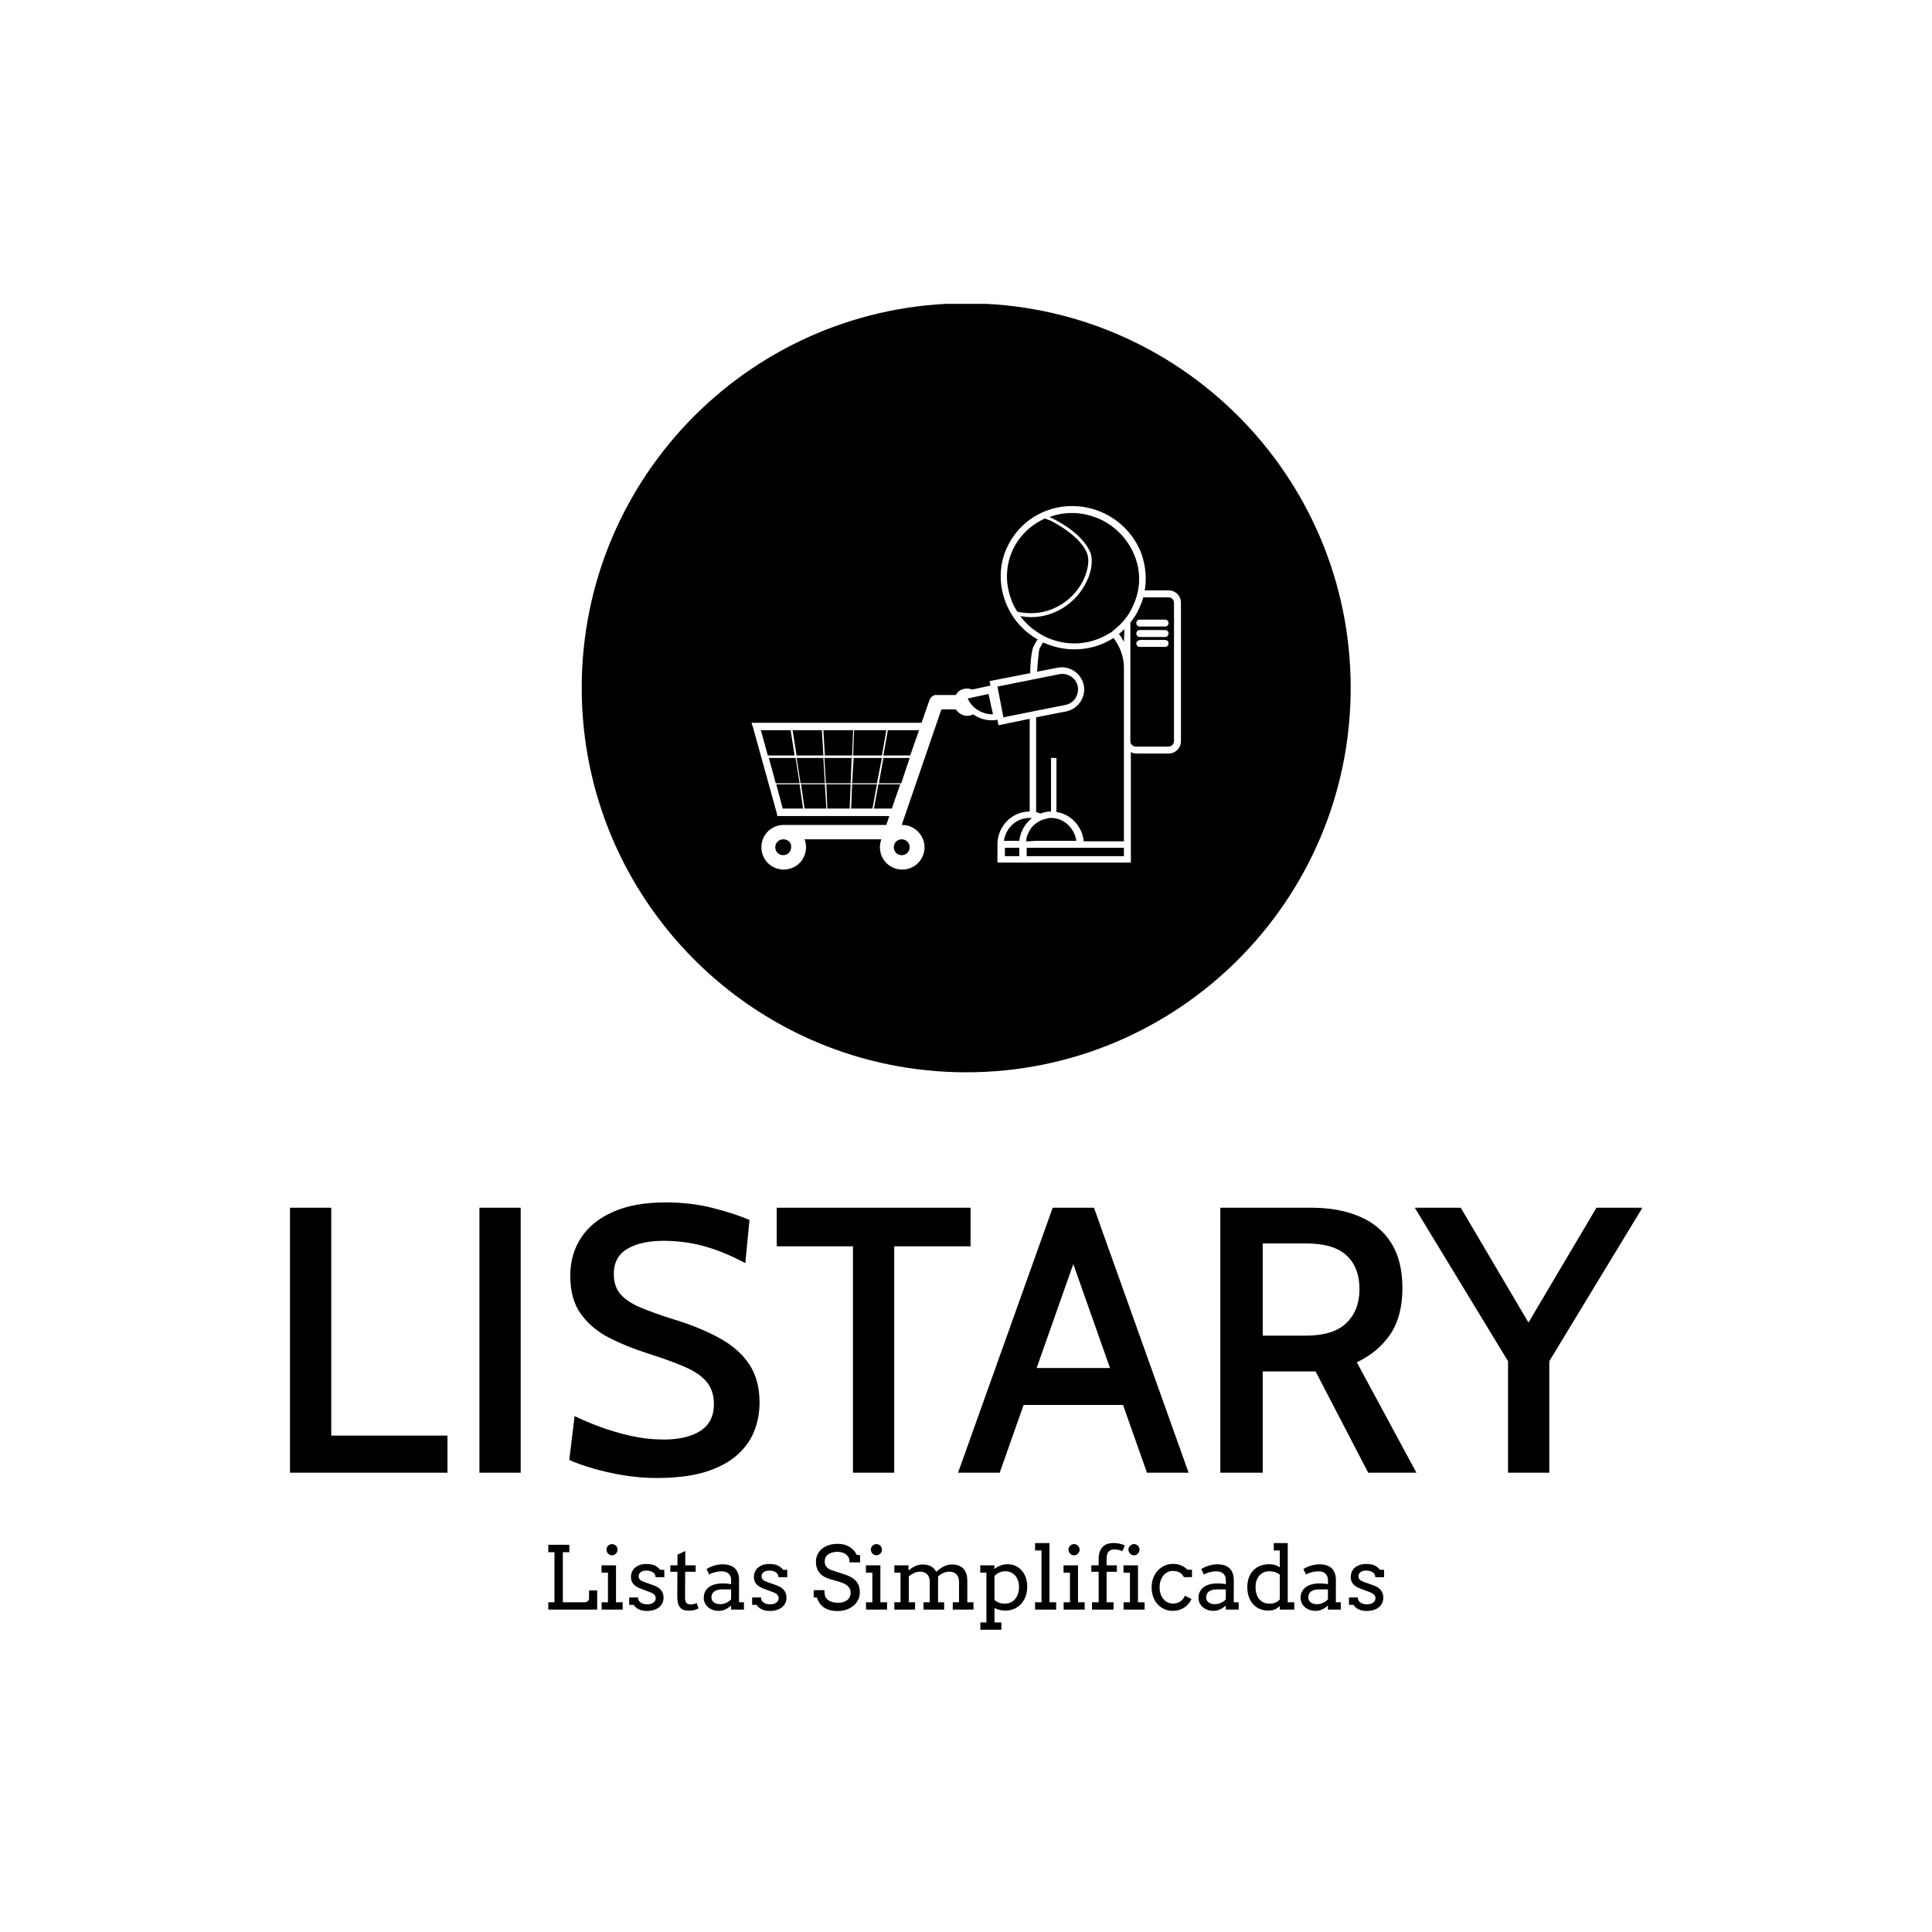 <svg xmlns="http://www.w3.org/2000/svg" version="1.1" xmlns:xlink="http://www.w3.org/1999/xlink" xmlns:svgjs="http://svgjs.dev/svgjs" width="1000" height="1000" viewBox="0 0 1000 1000"><rect width="1000" height="1000" fill="#ffffff"></rect><g transform="matrix(0.7,0,0,0.7,150.105,157.278)"><svg viewBox="0 0 252 247" data-background-color="#ffffff" preserveAspectRatio="xMidYMid meet" height="980" width="1000" xmlns="http://www.w3.org/2000/svg" xmlns:xlink="http://www.w3.org/1999/xlink"><defs></defs><g id="tight-bounds" transform="matrix(1,0,0,1,-0.038,-0.1)"><svg viewBox="0 0 252.076 247.2" height="247.2" width="252.076"><g><svg viewBox="0 0 395.52 387.87" height="247.2" width="252.076"><g transform="matrix(1,0,0,1,0,262.909)"><svg viewBox="0 0 395.52 124.961" height="124.961" width="395.52"><g><svg viewBox="0 0 395.52 124.961" height="124.961" width="395.52"><g><svg viewBox="0 0 395.52 80.587" height="80.587" width="395.52"><g transform="matrix(1,0,0,1,0,0)"><svg width="395.52" viewBox="3.93 -35.7 178.63 36.4" height="80.587" data-palette-color="#35185a"><path d="M24.73 0L3.93 0 3.93-35 9.38-35 9.38-4.9 24.73-4.9 24.73 0ZM34.4 0L28.95 0 28.95-35 34.4-35 34.4 0ZM52.35 0.7L52.35 0.7Q50.2 0.7 47.98 0.34 45.77-0.03 43.9-0.58 42.02-1.13 40.82-1.68L40.82-1.68 41.52-7.48Q43.05-6.73 44.96-6.03 46.87-5.33 49-4.85 51.12-4.38 53.3-4.38L53.3-4.38Q56.32-4.38 58.12-5.51 59.92-6.65 59.92-9.05L59.92-9.05Q59.92-10.85 58.97-11.99 58.02-13.13 56.11-13.96 54.2-14.8 51.25-15.73L51.25-15.73Q48.42-16.63 46.08-17.82 43.75-19.03 42.35-20.96 40.95-22.9 40.95-26.03L40.95-26.03Q40.95-28.85 42.38-31.04 43.82-33.23 46.62-34.46 49.42-35.7 53.55-35.7L53.55-35.7Q56.9-35.7 59.78-34.96 62.67-34.23 64.62-33.38L64.62-33.38 64.07-27.68Q61.17-29.23 58.58-29.93 56-30.63 53.27-30.63L53.27-30.63Q50.32-30.63 48.51-29.58 46.7-28.53 46.7-26.25L46.7-26.25Q46.7-24.6 47.57-23.59 48.45-22.58 50.15-21.85 51.85-21.13 54.3-20.35L54.3-20.35Q58.02-19.23 60.62-17.8 63.22-16.38 64.58-14.33 65.95-12.28 65.95-9.25L65.95-9.25Q65.95-7.3 65.26-5.53 64.57-3.75 63-2.34 61.42-0.93 58.81-0.11 56.2 0.7 52.35 0.7ZM83.74 0L78.29 0 78.29-29.9 68.22-29.9 68.22-35 93.82-35 93.82-29.9 83.74-29.9 83.74 0ZM114.81-13.83L114.81-8.95 99.97-8.95 99.97-13.83 114.81-13.83ZM117.12 0L106.64-29.68 108.14-29.68 97.67 0 92.17 0 104.67-35 110.12-35 122.62 0 117.12 0ZM132.41 0L126.81 0 126.81-35 138.79-35Q142.44-35 145.15-33.86 147.86-32.73 149.36-30.38 150.86-28.03 150.86-24.38L150.86-24.38Q150.86-20.68 149.28-18.31 147.69-15.95 144.84-14.58L144.84-14.58 152.71 0 146.34 0 139.39-13.38Q139.31-13.38 139.26-13.38 139.21-13.38 139.14-13.38L139.14-13.38 132.41-13.38 132.41 0ZM132.41-30.28L132.41-18.1 138.04-18.1Q141.76-18.1 143.47-19.78 145.19-21.45 145.19-24.23L145.19-24.23Q145.19-27.1 143.49-28.69 141.79-30.28 138.14-30.28L138.14-30.28 132.41-30.28ZM170.26 0L164.81 0 164.81-14.73 152.49-35 158.56-35 168.78-17.68 166.24-17.68 176.49-35 182.56-35 170.26-14.73 170.26 0Z" opacity="1" transform="matrix(1,0,0,1,0,0)" fill="#000000" class="undefined-text-0" data-fill-palette-color="primary" id="text-0"></path></svg></g></svg></g><g transform="matrix(1,0,0,1,75.544,99.612)"><svg viewBox="0 0 244.431 25.349" height="25.349" width="244.431"><g transform="matrix(1,0,0,1,0,0)"><svg width="244.431" viewBox="3.49 -37.99 477.15 49.49" height="25.349" data-palette-color="#35185a"><path d="M3.49-32.79L3.49-37.01 15.5-37.01 15.5-32.79 11.79-32.79 11.79-4.2 24.56-4.2Q24.95-4.2 25.34-4.38 25.73-4.57 26.05-4.86 26.37-5.15 26.56-5.53 26.76-5.91 26.76-6.3L26.76-6.3 26.76-10.96 31.4-10.96 31.4 0 3.49 0 3.49-4.2 7.01-4.2 7.01-32.79 3.49-32.79ZM33.88-21.09L33.88-25.29 42.14-25.29 42.14-4.2 45.94-4.2 45.94 0 33.93 0 33.93-4.2 37.55-4.2 37.55-21.09 33.88-21.09ZM36.69-34.25L36.69-34.25Q36.69-34.89 36.95-35.46 37.2-36.04 37.63-36.46 38.06-36.89 38.64-37.15 39.23-37.4 39.89-37.4L39.89-37.4Q40.52-37.4 41.1-37.15 41.67-36.89 42.1-36.46 42.53-36.04 42.78-35.46 43.04-34.89 43.04-34.25L43.04-34.25Q43.04-33.59 42.78-33.01 42.53-32.42 42.1-31.97 41.67-31.52 41.1-31.26 40.52-31.01 39.89-31.01L39.89-31.01Q39.23-31.01 38.64-31.26 38.06-31.52 37.63-31.97 37.2-32.42 36.95-33.01 36.69-33.59 36.69-34.25ZM64.72-18.51Q64.72-19.53 64.24-20.25 63.76-20.97 63.01-21.42 62.25-21.88 61.32-22.08 60.4-22.29 59.52-22.29L59.52-22.29Q58.54-22.29 57.72-22.07 56.9-21.85 56.32-21.44 55.73-21.02 55.4-20.42 55.07-19.82 55.07-19.09L55.07-19.09Q55.07-17.82 55.84-17.08 56.61-16.33 58.42-15.7L58.42-15.7 63.28-13.99Q66.4-12.94 67.84-11.13 69.28-9.33 69.28-6.81L69.28-6.81Q69.28-5.13 68.61-3.72 67.94-2.32 66.71-1.33 65.47-0.34 63.74 0.21 62.01 0.76 59.88 0.76L59.88 0.76Q56.93 0.76 55.07-0.2 53.22-1.15 52.22-2.71L52.22-2.71 49.68-2.71 49.68-6.91 54.73-6.91Q54.73-5.86 55.18-5.11 55.63-4.37 56.38-3.91 57.12-3.44 58.06-3.22 59-3 59.98-3L59.98-3Q60.93-3 61.81-3.23 62.69-3.47 63.36-3.92 64.03-4.37 64.42-5 64.81-5.64 64.81-6.45L64.81-6.45Q64.81-7.67 64.02-8.52 63.23-9.38 61.32-10.06L61.32-10.06 56.49-11.87Q53.54-12.92 52.11-14.54 50.68-16.16 50.68-18.6L50.68-18.6Q50.68-20.21 51.28-21.58 51.87-22.95 53.01-23.94 54.15-24.93 55.78-25.49 57.42-26.05 59.52-26.05L59.52-26.05Q62.23-26.05 64.06-25.29 65.89-24.54 67.35-22.71L67.35-22.71 69.72-22.71 69.72-18.51 64.72-18.51ZM81.68-33.45L81.68-25.29 87.61-25.29 87.61-21.61 81.63-21.61 81.56-7.01Q81.56-5.52 81.9-4.59 82.24-3.66 83-3.31 83.76-2.95 84.71-2.95L84.71-2.95Q85.73-2.95 86.52-3.14 87.3-3.32 88.22-3.76L88.22-3.76 89.27-0.71Q88.1-0.1 86.81 0.26 85.51 0.61 83.76 0.61L83.76 0.61Q82.1 0.61 80.86 0.21 79.63-0.2 78.79-1.15 77.95-2.1 77.53-3.7 77.12-5.3 77.12-7.69L77.12-7.69 77.19-21.61 73.16-21.61 73.16-25.29 77.24-25.29 77.24-31.35 81.68-33.45ZM107.83 0L107.83-2.34Q106.39-1 104.64-0.15 102.9 0.71 100.67 0.71L100.67 0.71Q98.82 0.71 97.27 0.12 95.72-0.46 94.59-1.48 93.47-2.49 92.85-3.83 92.23-5.18 92.23-6.69L92.23-6.69Q92.23-8.3 92.7-9.55 93.18-10.79 93.97-11.71 94.77-12.62 95.83-13.24 96.89-13.87 98.05-14.25 99.21-14.62 100.42-14.78 101.63-14.94 102.72-14.94L102.72-14.94Q104.48-14.94 105.68-14.83 106.87-14.72 107.85-14.53L107.85-14.53 107.88-16.6Q107.88-17.94 107.49-18.93 107.09-19.92 106.39-20.57 105.68-21.22 104.69-21.53 103.7-21.85 102.48-21.85L102.48-21.85Q101.33-21.85 100.28-21.69 99.23-21.53 98.32-21.28 97.4-21.02 96.63-20.69 95.86-20.36 95.33-20L95.33-20 93.84-23.14Q94.74-23.73 95.82-24.23 96.89-24.73 98.07-25.09 99.26-25.44 100.49-25.65 101.72-25.85 102.92-25.85L102.92-25.85Q105.12-25.85 106.87-25.33 108.63-24.8 109.85-23.71 111.07-22.61 111.73-20.91 112.39-19.21 112.39-16.85L112.39-16.85 112.37-4.2 115.18-4.2 115.18 0 107.83 0ZM101.67-3.1L101.67-3.1Q102.58-3.1 103.48-3.32 104.38-3.54 105.19-3.92 106-4.3 106.68-4.8 107.36-5.3 107.83-5.83L107.83-5.83 107.85-11.55 102.58-11.55Q101.26-11.55 100.17-11.25 99.09-10.96 98.29-10.4 97.5-9.84 97.06-9.01 96.62-8.18 96.62-7.1L96.62-7.1Q96.62-6.1 96.99-5.36 97.35-4.61 98.02-4.11 98.7-3.61 99.62-3.36 100.55-3.1 101.67-3.1ZM134.9-18.51Q134.9-19.53 134.42-20.25 133.95-20.97 133.19-21.42 132.43-21.88 131.51-22.08 130.58-22.29 129.7-22.29L129.7-22.29Q128.72-22.29 127.9-22.07 127.09-21.85 126.5-21.44 125.92-21.02 125.59-20.42 125.26-19.82 125.26-19.09L125.26-19.09Q125.26-17.82 126.03-17.08 126.79-16.33 128.6-15.7L128.6-15.7 133.46-13.99Q136.58-12.94 138.02-11.13 139.47-9.33 139.47-6.81L139.47-6.81Q139.47-5.13 138.79-3.72 138.12-2.32 136.89-1.33 135.66-0.34 133.92 0.21 132.19 0.76 130.07 0.76L130.07 0.76Q127.11 0.76 125.26-0.2 123.4-1.15 122.4-2.71L122.4-2.71 119.86-2.71 119.86-6.91 124.91-6.91Q124.91-5.86 125.37-5.11 125.82-4.37 126.56-3.91 127.31-3.44 128.25-3.22 129.19-3 130.16-3L130.16-3Q131.12-3 131.99-3.23 132.87-3.47 133.54-3.92 134.22-4.37 134.61-5 135-5.64 135-6.45L135-6.45Q135-7.67 134.2-8.52 133.41-9.38 131.51-10.06L131.51-10.06 126.67-11.87Q123.72-12.92 122.29-14.54 120.86-16.16 120.86-18.6L120.86-18.6Q120.86-20.21 121.46-21.58 122.06-22.95 123.19-23.94 124.33-24.93 125.96-25.49 127.6-26.05 129.7-26.05L129.7-26.05Q132.41-26.05 134.24-25.29 136.07-24.54 137.54-22.71L137.54-22.71 139.9-22.71 139.9-18.51 134.9-18.51ZM142.1 0Q142.1 0 142.1 0ZM175.5-26.95Q175.5-29.1 174.71-30.18 173.93-31.25 172.99-31.82 172.05-32.4 170.93-32.7 169.81-33.01 168.68-33.01L168.68-33.01Q166.83-33.01 165.44-32.58 164.05-32.15 163.13-31.42 162.21-30.69 161.75-29.71 161.29-28.74 161.29-27.66L161.29-27.66Q161.29-26.05 161.86-25.06 162.43-24.07 163.31-23.47 164.19-22.88 165.25-22.53 166.32-22.19 167.29-21.85L167.29-21.85 172.22-20.24Q174.45-19.53 176.14-18.63 177.84-17.72 178.99-16.49 180.13-15.26 180.73-13.65 181.33-12.04 181.33-9.91L181.33-9.91Q181.33-7.62 180.39-5.66 179.45-3.71 177.77-2.27 176.08-0.83 173.75-0.01 171.42 0.81 168.63 0.81L168.63 0.81Q165.78 0.81 163.75 0.16 161.73-0.49 160.35-1.57 158.97-2.66 158.14-4.05 157.31-5.44 156.84-6.91L156.84-6.91 154.99-6.91 154.99-11.11 161.14-11.11Q161.14-8.4 161.71-7.28 162.29-6.15 163.31-5.41 164.34-4.66 165.75-4.28 167.17-3.91 168.88-3.91L168.88-3.91Q170.54-3.91 171.87-4.3 173.2-4.69 174.14-5.43 175.08-6.18 175.58-7.24 176.08-8.3 176.08-9.64L176.08-9.64Q176.08-11.13 175.46-12.17 174.84-13.21 173.86-13.94 172.88-14.67 171.72-15.14 170.56-15.6 169.49-15.94L169.49-15.94 164.14-17.46Q162.38-17.99 160.93-18.82 159.48-19.65 158.44-20.85 157.4-22.05 156.84-23.65 156.28-25.24 156.28-27.34L156.28-27.34Q156.28-29.47 157.11-31.32 157.94-33.18 159.55-34.57 161.16-35.96 163.5-36.76 165.83-37.55 168.83-37.55L168.83-37.55Q170.81-37.55 172.48-37.08 174.15-36.62 175.51-35.78 176.86-34.94 177.9-33.75 178.94-32.57 179.65-31.15L179.65-31.15 181.48-31.15 181.48-26.95 175.5-26.95ZM184.82-21.09L184.82-25.29 193.07-25.29 193.07-4.2 196.88-4.2 196.88 0 184.87 0 184.87-4.2 188.48-4.2 188.48-21.09 184.82-21.09ZM187.63-34.25L187.63-34.25Q187.63-34.89 187.88-35.46 188.14-36.04 188.57-36.46 188.99-36.89 189.58-37.15 190.17-37.4 190.82-37.4L190.82-37.4Q191.46-37.4 192.03-37.15 192.61-36.89 193.03-36.46 193.46-36.04 193.72-35.46 193.97-34.89 193.97-34.25L193.97-34.25Q193.97-33.59 193.72-33.01 193.46-32.42 193.03-31.97 192.61-31.52 192.03-31.26 191.46-31.01 190.82-31.01L190.82-31.01Q190.17-31.01 189.58-31.26 188.99-31.52 188.57-31.97 188.14-32.42 187.88-33.01 187.63-33.59 187.63-34.25ZM201.05-21.09L201.05-25.29 209.11-25.29 209.11-22.34 209.16-22.34Q209.99-23.05 210.9-23.67 211.82-24.29 212.82-24.76 213.82-25.22 214.91-25.49 215.99-25.76 217.17-25.76L217.17-25.76Q219.9-25.76 221.88-24.74 223.85-23.73 224.93-21.58L224.93-21.58Q225.86-22.41 226.88-23.18 227.91-23.95 229.02-24.51 230.13-25.07 231.35-25.42 232.57-25.76 233.89-25.76L233.89-25.76Q235.94-25.76 237.58-25.2 239.21-24.63 240.36-23.49 241.51-22.34 242.1-20.54 242.7-18.75 242.7-16.31L242.7-16.31 242.7-4.2 246.22-4.2 246.22 0 234.4 0 234.4-4.2 237.97-4.2 237.97-15.75Q237.97-18.65 236.5-20.15 235.04-21.66 232.28-21.66L232.28-21.66Q230.64-21.66 228.93-20.87 227.22-20.09 226-18.9L226-18.9 226-4.2 229.49-4.2 229.49 0 217.7 0 217.7-4.2 221.27-4.2 221.27-15.75Q221.27-18.65 219.79-20.15 218.31-21.66 215.55-21.66L215.55-21.66Q213.97-21.66 212.36-20.9 210.74-20.14 209.3-19.02L209.3-19.02 209.3-4.2 212.87-4.2 212.87 0 201.05 0 201.05-4.2 204.57-4.2 204.57-21.09 201.05-21.09ZM250.1-21.09L250.1-25.29 258.15-25.29 258.15-23.19Q259.77-24.44 261.67-25.17 263.57-25.9 265.6-25.9L265.6-25.9Q268.09-25.9 270.17-24.98 272.24-24.05 273.74-22.36 275.24-20.68 276.07-18.32 276.9-15.97 276.9-13.11L276.9-13.11Q276.9-10.06 275.98-7.54 275.05-5.03 273.4-3.23 271.75-1.44 269.48-0.44 267.21 0.56 264.5 0.56L264.5 0.56Q262.57 0.56 261.07 0.16 259.57-0.24 258.2-0.88L258.2-0.88 258.2 7.3 262.16 7.3 262.16 11.5 250.15 11.5 250.15 7.3 253.61 7.3 253.61-21.09 250.1-21.09ZM264.4-21.9L264.4-21.9Q262.65-21.9 261.02-21.19 259.4-20.48 258.2-19.24L258.2-19.24 258.2-5.54Q259.01-4.71 260.51-4.05 262.01-3.39 264.26-3.39L264.26-3.39Q265.82-3.39 267.26-4 268.7-4.61 269.8-5.82 270.9-7.03 271.56-8.81 272.22-10.6 272.22-12.94L272.22-12.94Q272.22-15.09 271.59-16.75 270.97-18.41 269.91-19.56 268.85-20.7 267.43-21.3 266.02-21.9 264.4-21.9ZM281.39-33.79L281.39-37.99 289.6-37.99 289.6-4.2 293.41-4.2 293.41 0 281.39 0 281.39-4.2 285.06-4.2 285.06-33.79 281.39-33.79ZM297.65-21.09L297.65-25.29 305.9-25.29 305.9-4.2 309.71-4.2 309.71 0 297.7 0 297.7-4.2 301.31-4.2 301.31-21.09 297.65-21.09ZM300.46-34.25L300.46-34.25Q300.46-34.89 300.71-35.46 300.97-36.04 301.4-36.46 301.83-36.89 302.41-37.15 303-37.4 303.66-37.4L303.66-37.4Q304.29-37.4 304.87-37.15 305.44-36.89 305.87-36.46 306.29-36.04 306.55-35.46 306.81-34.89 306.81-34.25L306.81-34.25Q306.81-33.59 306.55-33.01 306.29-32.42 305.87-31.97 305.44-31.52 304.87-31.26 304.29-31.01 303.66-31.01L303.66-31.01Q303-31.01 302.41-31.26 301.83-31.52 301.4-31.97 300.97-32.42 300.71-33.01 300.46-33.59 300.46-34.25ZM322.23-29.39L322.23-25.29 328.09-25.29 328.09-21.61 322.23-21.61 322.23-4.2 326.19-4.2 326.19 0 313.88 0 313.88-4.2 317.69-4.2 317.69-21.61 313.52-21.61 313.52-25.29 317.69-25.29 317.69-29.25Q317.74-31.45 318.33-33.08 318.91-34.72 319.99-35.82 321.06-36.91 322.57-37.45 324.09-37.99 325.94-37.99L325.94-37.99Q327.24-37.99 328.26-37.87 329.29-37.74 330.09-37.54 330.9-37.33 331.52-37.08 332.15-36.84 332.63-36.6L332.63-36.6 331.24-33.35Q330.46-33.76 329.2-34.06 327.95-34.35 326.58-34.35L326.58-34.35Q324.55-34.35 323.39-33.09 322.23-31.84 322.23-29.39L322.23-29.39ZM331.87-21.09L331.87-25.29 340.13-25.29 340.13-4.2 343.93-4.2 343.93 0 331.92 0 331.92-4.2 335.54-4.2 335.54-21.09 331.87-21.09ZM334.68-34.25L334.68-34.25Q334.68-34.89 334.94-35.46 335.19-36.04 335.62-36.46 336.05-36.89 336.63-37.15 337.22-37.4 337.88-37.4L337.88-37.4Q338.51-37.4 339.09-37.15 339.66-36.89 340.09-36.46 340.52-36.04 340.77-35.46 341.03-34.89 341.03-34.25L341.03-34.25Q341.03-33.59 340.77-33.01 340.52-32.42 340.09-31.97 339.66-31.52 339.09-31.26 338.51-31.01 337.88-31.01L337.88-31.01Q337.22-31.01 336.63-31.26 336.05-31.52 335.62-31.97 335.19-32.42 334.94-33.01 334.68-33.59 334.68-34.25ZM370.96-18.55L366.37-18.55Q365.34-20.39 363.77-21.24 362.19-22.09 360.12-22.09L360.12-22.09Q358.53-22.09 357.14-21.44 355.75-20.78 354.71-19.56 353.67-18.33 353.08-16.59 352.48-14.84 352.48-12.7L352.48-12.7Q352.48-10.57 353.08-8.86 353.67-7.15 354.72-5.94 355.77-4.74 357.15-4.09 358.53-3.44 360.12-3.44L360.12-3.44Q362.46-3.44 364.2-4.58 365.93-5.71 366.95-7.91L366.95-7.91 370.71-6.05Q369.98-4.49 368.91-3.25 367.83-2 366.48-1.12 365.12-0.24 363.5 0.23 361.88 0.71 360.07 0.71L360.07 0.71Q357.43 0.71 355.2-0.28 352.97-1.27 351.34-3.05 349.72-4.83 348.82-7.3 347.91-9.77 347.91-12.7L347.91-12.7Q347.91-15.63 348.86-18.09 349.82-20.56 351.48-22.33 353.14-24.1 355.36-25.1 357.58-26.1 360.12-26.1L360.12-26.1Q362.51-26.1 364.65-25.27 366.78-24.44 368.4-22.75L368.4-22.75 370.96-22.75 370.96-18.55ZM390.27 0L390.27-2.34Q388.83-1 387.08-0.15 385.34 0.71 383.11 0.71L383.11 0.71Q381.26 0.71 379.71 0.12 378.16-0.46 377.04-1.48 375.91-2.49 375.29-3.83 374.67-5.18 374.67-6.69L374.67-6.69Q374.67-8.3 375.14-9.55 375.62-10.79 376.41-11.71 377.21-12.62 378.27-13.24 379.33-13.87 380.49-14.25 381.65-14.62 382.86-14.78 384.07-14.94 385.17-14.94L385.17-14.94Q386.92-14.94 388.12-14.83 389.32-14.72 390.29-14.53L390.29-14.53 390.32-16.6Q390.32-17.94 389.93-18.93 389.54-19.92 388.83-20.57 388.12-21.22 387.13-21.53 386.14-21.85 384.92-21.85L384.92-21.85Q383.77-21.85 382.72-21.69 381.67-21.53 380.76-21.28 379.84-21.02 379.07-20.69 378.3-20.36 377.77-20L377.77-20 376.28-23.14Q377.18-23.73 378.26-24.23 379.33-24.73 380.51-25.09 381.7-25.44 382.93-25.65 384.16-25.85 385.36-25.85L385.36-25.85Q387.56-25.85 389.32-25.33 391.07-24.8 392.29-23.71 393.51-22.61 394.17-20.91 394.83-19.21 394.83-16.85L394.83-16.85 394.81-4.2 397.62-4.2 397.62 0 390.27 0ZM384.12-3.1L384.12-3.1Q385.02-3.1 385.92-3.32 386.83-3.54 387.63-3.92 388.44-4.3 389.12-4.8 389.8-5.3 390.27-5.83L390.27-5.83 390.29-11.55 385.02-11.55Q383.7-11.55 382.61-11.25 381.53-10.96 380.73-10.4 379.94-9.84 379.5-9.01 379.06-8.18 379.06-7.1L379.06-7.1Q379.06-6.1 379.43-5.36 379.79-4.61 380.47-4.11 381.14-3.61 382.06-3.36 382.99-3.1 384.12-3.1ZM417.66-33.79L417.66-37.99 425.64-37.99 425.64-4.2 429.35-4.2 429.35 0 421.1 0 421.1-2.08Q419.88-0.83 418.27-0.13 416.66 0.56 414.61 0.56L414.61 0.56Q412.04 0.56 409.83-0.33 407.62-1.22 406-2.94 404.38-4.66 403.46-7.17 402.55-9.67 402.55-12.89L402.55-12.89Q402.55-15.82 403.42-18.23 404.3-20.63 405.91-22.33 407.53-24.02 409.8-24.96 412.07-25.9 414.85-25.9L414.85-25.9Q416.68-25.9 418.19-25.5 419.71-25.1 421.1-24.1L421.1-24.1 421.1-33.79 417.66-33.79ZM415.19-3.39L415.19-3.39Q417.22-3.39 418.59-3.99 419.95-4.59 421.1-5.79L421.1-5.79 421.1-19.95Q419.88-20.97 418.29-21.44 416.71-21.9 415.05-21.9L415.05-21.9Q413.43-21.9 412.02-21.3 410.6-20.7 409.54-19.56 408.48-18.41 407.87-16.75 407.26-15.09 407.26-12.94L407.26-12.94Q407.26-10.6 407.84-8.81 408.43-7.03 409.48-5.82 410.53-4.61 411.99-4 413.46-3.39 415.19-3.39ZM448.56 0L448.56-2.34Q447.12-1 445.38-0.15 443.63 0.71 441.41 0.71L441.41 0.71Q439.55 0.71 438 0.12 436.45-0.46 435.33-1.48 434.21-2.49 433.59-3.83 432.96-5.18 432.96-6.69L432.96-6.69Q432.96-8.3 433.44-9.55 433.91-10.79 434.71-11.71 435.5-12.62 436.56-13.24 437.63-13.87 438.79-14.25 439.95-14.62 441.15-14.78 442.36-14.94 443.46-14.94L443.46-14.94Q445.22-14.94 446.41-14.83 447.61-14.72 448.59-14.53L448.59-14.53 448.61-16.6Q448.61-17.94 448.22-18.93 447.83-19.92 447.12-20.57 446.41-21.22 445.43-21.53 444.44-21.85 443.22-21.85L443.22-21.85Q442.07-21.85 441.02-21.69 439.97-21.53 439.05-21.28 438.14-21.02 437.37-20.69 436.6-20.36 436.06-20L436.06-20 434.57-23.14Q435.48-23.73 436.55-24.23 437.63-24.73 438.81-25.09 439.99-25.44 441.23-25.65 442.46-25.85 443.66-25.85L443.66-25.85Q445.85-25.85 447.61-25.33 449.37-24.8 450.59-23.71 451.81-22.61 452.47-20.91 453.13-19.21 453.13-16.85L453.13-16.85 453.1-4.2 455.91-4.2 455.91 0 448.56 0ZM442.41-3.1L442.41-3.1Q443.31-3.1 444.22-3.32 445.12-3.54 445.93-3.92 446.73-4.3 447.42-4.8 448.1-5.3 448.56-5.83L448.56-5.83 448.59-11.55 443.31-11.55Q442-11.55 440.91-11.25 439.82-10.96 439.03-10.4 438.24-9.84 437.8-9.01 437.36-8.18 437.36-7.1L437.36-7.1Q437.36-6.1 437.72-5.36 438.09-4.61 438.76-4.11 439.43-3.61 440.36-3.36 441.29-3.1 442.41-3.1ZM475.64-18.51Q475.64-19.53 475.16-20.25 474.68-20.97 473.93-21.42 473.17-21.88 472.24-22.08 471.31-22.29 470.44-22.29L470.44-22.29Q469.46-22.29 468.64-22.07 467.82-21.85 467.24-21.44 466.65-21.02 466.32-20.42 465.99-19.82 465.99-19.09L465.99-19.09Q465.99-17.82 466.76-17.08 467.53-16.33 469.34-15.7L469.34-15.7 474.2-13.99Q477.32-12.94 478.76-11.13 480.2-9.33 480.2-6.81L480.2-6.81Q480.2-5.13 479.53-3.72 478.86-2.32 477.63-1.33 476.39-0.34 474.66 0.21 472.93 0.76 470.8 0.76L470.8 0.76Q467.85 0.76 465.99-0.2 464.14-1.15 463.14-2.71L463.14-2.71 460.6-2.71 460.6-6.91 465.65-6.91Q465.65-5.86 466.1-5.11 466.55-4.37 467.3-3.91 468.04-3.44 468.98-3.22 469.92-3 470.9-3L470.9-3Q471.85-3 472.73-3.23 473.61-3.47 474.28-3.92 474.95-4.37 475.34-5 475.73-5.64 475.73-6.45L475.73-6.45Q475.73-7.67 474.94-8.52 474.15-9.38 472.24-10.06L472.24-10.06 467.41-11.87Q464.45-12.92 463.03-14.54 461.6-16.16 461.6-18.6L461.6-18.6Q461.6-20.21 462.2-21.58 462.79-22.95 463.93-23.94 465.06-24.93 466.7-25.49 468.34-26.05 470.44-26.05L470.44-26.05Q473.15-26.05 474.98-25.29 476.81-24.54 478.27-22.71L478.27-22.71 480.64-22.71 480.64-18.51 475.64-18.51Z" opacity="1" transform="matrix(1,0,0,1,0,0)" fill="#000000" class="undefined-text-1" data-fill-palette-color="secondary" id="text-1"></path></svg></g></svg></g></svg></g></svg></g><g transform="matrix(1,0,0,1,85.33,0)"><svg viewBox="0 0 224.86 224.86" height="224.86" width="224.86"><g><svg></svg></g><g id="icon-0"><svg viewBox="0 0 224.86 224.86" height="224.86" width="224.86"><g><path d="M0 112.43c0-62.093 50.337-112.43 112.43-112.43 62.093 0 112.43 50.337 112.43 112.43 0 62.093-50.337 112.43-112.43 112.43-62.093 0-112.43-50.337-112.43-112.43zM112.43 217.592c58.08 0 105.163-47.083 105.162-105.162 0-58.08-47.083-105.163-105.162-105.163-58.08 0-105.163 47.083-105.163 105.163 0 58.08 47.083 105.163 105.163 105.162z" data-fill-palette-color="accent" fill="#000000" stroke="transparent"></path><ellipse rx="111.306" ry="111.306" cx="112.43" cy="112.43" fill="#000000" stroke="transparent" stroke-width="0" fill-opacity="1" data-fill-palette-color="accent"></ellipse></g><g transform="matrix(1,0,0,1,49.635,59.279)"><svg viewBox="0 0 125.589 106.301" height="106.301" width="125.589"><g><svg xmlns="http://www.w3.org/2000/svg" xmlns:xlink="http://www.w3.org/1999/xlink" version="1.1" x="0" y="0" viewBox="1.7 8.3 86.6 73.3" enable-background="new 0 0 90 90" xml:space="preserve" height="106.301" width="125.589" class="icon-x-0" data-fill-palette-color="quaternary" id="x-0"><path d="M6.9 70.8h22.6l0 0L29.1 72l0 0v-0.1l-0.2 0.7H8.3l0 0H8.2c-2.5 0-4.5 2-4.5 4.5s2 4.5 4.5 4.5 4.5-2 4.5-4.5c0-0.6-0.1-1.1-0.3-1.6h15.5c-0.2 0.5-0.3 1-0.3 1.6 0 2.5 2 4.5 4.5 4.5s4.5-2 4.5-4.5c0-2.4-2-4.5-4.5-4.5H32l8-23.3h2.9c0.5 0.7 1.3 1.3 2.3 1.3 0.4 0 0.8-0.1 1.2-0.3 1.4 1 3.1 1.4 4.9 1.1l0.2 1.1 6.3-1.3v18.7c-0.1 0-0.1 0-0.1 0-3.4 0-6.3 2.9-6.4 6.4v3.9h4.5 13 9.4l0 0 0 0V57.9c0.3 0.2 0.7 0.3 1.1 0.3h6.5c1.4 0 2.5-1.1 2.5-2.5V27.8c0-1.4-1.1-2.5-2.5-2.5H81c0.4-2.3 0.2-4.8-0.6-7.2-1.3-3.6-4-6.6-7.5-8.3-2.1-1-4.3-1.5-6.6-1.5-5.5 0-10.5 3.1-12.9 8-1.7 3.4-1.9 7.3-0.6 11 1.2 3.4 3.5 6.1 6.6 7.9-0.3 0.4-0.5 0.8-0.7 1.2-0.6 0.7-0.8 4.4-0.8 5.6l-8.2 1.6 0.2 0.9-3.7 0.8c-0.3-0.1-0.6-0.2-1-0.2-1 0-1.8 0.4-2.3 1.3H39c-0.1 0-0.1 0-0.2 0-0.6 0.1-1 0.5-1.2 1L36 52l0 0H1.7L2 52.9l4.8 17.3 0.1 0.5V70.8zM59.8 37L59.8 37c0.2-0.4 0.5-0.8 0.7-1.2 2 0.9 4.1 1.4 6.3 1.4l0 0c2.9 0 5.6-0.8 7.9-2.3 1.3 1.7 2.1 3.8 2.1 6v35h-8.1c-0.3-3-2.6-5.5-5.5-5.9V59.1h-1.1v10.8c-0.7 0-1.4 0.1-2.1 0.4-0.3-0.1-0.6-0.2-0.9-0.3V50.9l6.1-1.2c2.4-0.5 4-2.9 3.5-5.3s-2.9-4-5.3-3.5l-4.1 0.8C59.4 40.1 59.6 37.6 59.8 37zM61.7 11.1c1.5 0.7 6.4 3.4 7.7 6.8V18c0.1 0.2 0.1 0.3 0.1 0.3 0.2 0.8 0.3 2.4-0.9 5-2 4-6.1 6.6-10.5 6.6-1 0-1.9-0.1-2.8-0.3-0.5-0.8-1-1.7-1.3-2.7-1.2-3.3-1-6.9 0.5-10 1.4-2.8 3.7-4.9 6.4-6.1C61.4 11 61.7 11.2 61.7 11.1zM78.5 28.7c-0.8 1.8-2.1 3.3-3.6 4.5-0.2 0.2-0.3 0.3-0.5 0.4 0 0.1-0.1 0.1-0.1 0.1-0.1 0.1-0.3 0.2-0.5 0.3-2.1 1.3-4.5 2-7 2-2.1 0-4.1-0.5-6-1.4-0.2-0.1-0.5-0.3-0.7-0.4-1.7-1-3.1-2.2-4.2-3.7 0.7 0.1 1.5 0.2 2.2 0.2 4.7 0 9-2.8 11.1-7 1.3-2.6 1.2-4.5 1-5.5 0 0 0-0.1-0.1-0.3v-0.1c-0.5-1.2-2.1-4.3-8.1-7.2 0 0-0.1 0-0.2-0.1 1.4-0.5 2.9-0.8 4.5-0.8 2.1 0 4.1 0.5 6 1.4 3.2 1.6 5.6 4.3 6.8 7.6C80.3 22 80.1 25.5 78.5 28.7zM78.1 31.8c0.6-0.8 1.2-1.6 1.6-2.5 0.4-0.9 0.8-1.7 1-2.6h5.1c0.6 0 1.1 0.5 1.1 1.1v27.9c0 0.6-0.5 1.1-1.1 1.1h-6.6c-0.6 0-1.1-0.5-1.1-1.1V31.8L78.1 31.8zM76.9 33.1L76.9 33.1l-0.1 2.6c-0.3-0.6-0.6-1.1-1-1.6C76.2 33.8 76.5 33.5 76.9 33.1zM57.2 77.2h6.9l0 0h12.7l0 0v1.7H57.2V77.2zM57.7 75.9h-0.6c0-0.7 0.2-1.3 0.5-1.8 0.3-0.7 0.7-1.2 1.3-1.7 0.3-0.2 0.6-0.4 0.9-0.6 0.5-0.2 1-0.4 1.6-0.5 0.1-0.1 0.3-0.1 0.5-0.1 0.1 0 0.1 0 0.2 0 0.2 0 0.3 0 0.5 0s0.3 0.1 0.5 0.1c2.1 0.4 3.8 2.3 4.1 4.5H64h-0.8-0.5l0 0H62h-3l0 0L57.7 75.9 57.7 75.9zM52.8 77.2h2.9v1.7h-2.9V77.2zM58.3 71.2c-0.2 0.1-0.4 0.3-0.6 0.5-1.1 1.1-1.8 2.5-2 4.1h-3.1c0.4-2.6 2.5-4.6 5.1-4.6C57.7 71.2 58 71.2 58.3 71.2zM51.3 44.7l8-1.6 0 0 0 0 4.5-0.9c1.7-0.3 3.4 0.8 3.7 2.5 0.3 1.7-0.8 3.4-2.5 3.7l-12.5 2.5L51.3 44.7zM45.3 47.1l4.2-0.9 0.9 4.1C48.2 50.3 46.2 49.1 45.3 47.1zM9.7 77.1c0 0.9-0.7 1.6-1.6 1.6S6.5 78 6.5 77.1s0.7-1.6 1.6-1.6l0 0c0 0 0.1 0 0.2 0l0 0C9.2 75.6 9.8 76.3 9.7 77.1zM21.8 69.3l0.2-4.9h5l-0.9 4.9H21.8zM21.7 64.2h-5l-0.3-5.1h5.5L21.7 64.2zM16.5 64.2h-4.9l-0.8-5.1h5.4L16.5 64.2zM16.8 64.4h4.9l-0.2 4.9H17L16.8 64.4zM12.4 69.3l-0.7-4.9h4.8l0.3 4.9H12.4zM6.7 64.4h4.7l0.7 4.9H8L6.7 64.4zM5.2 59.1h5.4l0.8 5.1H6.6L5.2 59.1zM9.6 53.5l0.8 5.1H5l-1.4-5.1H9.6zM16.2 58.6h-5.4L10 53.5h5.9L16.2 58.6zM22.2 53.5L22 58.6h-5.5l-0.3-5.1H22.2zM22.3 59.1H28l-1 5.1h-5L22.3 59.1zM28.9 53.5L28 58.6h-5.8l0.2-5.1H28.9zM33.7 58.6h-5.4l0.9-5.1h6.3L33.7 58.6zM31.9 64.2h-4.5l0.9-5.1h5.3L31.9 64.2zM30.4 77.1c0-0.9 0.7-1.6 1.6-1.6 0.9 0 1.6 0.7 1.6 1.6s-0.7 1.6-1.6 1.6C31.1 78.7 30.4 78 30.4 77.1zM26.4 69.3l0.9-4.9h4.4L30 69.3H26.4zM85.1 31.2c0.4 0 0.7 0.3 0.7 0.7s-0.3 0.7-0.7 0.7H80c-0.4 0-0.7-0.3-0.7-0.7s0.3-0.7 0.7-0.7H85.1zM80 33.3h5.1c0.4 0 0.7 0.3 0.7 0.7s-0.3 0.7-0.7 0.7H80c-0.4 0-0.7-0.3-0.7-0.7S79.6 33.3 80 33.3zM80 35.3h5.1c0.4 0 0.7 0.3 0.7 0.7s-0.3 0.7-0.7 0.7H80c-0.4 0-0.7-0.3-0.7-0.7C79.3 35.7 79.6 35.4 80 35.3z" fill="#ffffff" data-fill-palette-color="quaternary"></path></svg></g></svg></g></svg></g></svg></g><g></g></svg></g></svg><rect width="252.076" height="247.2" fill="none" stroke="none" visibility="hidden"></rect></g></svg></g></svg>